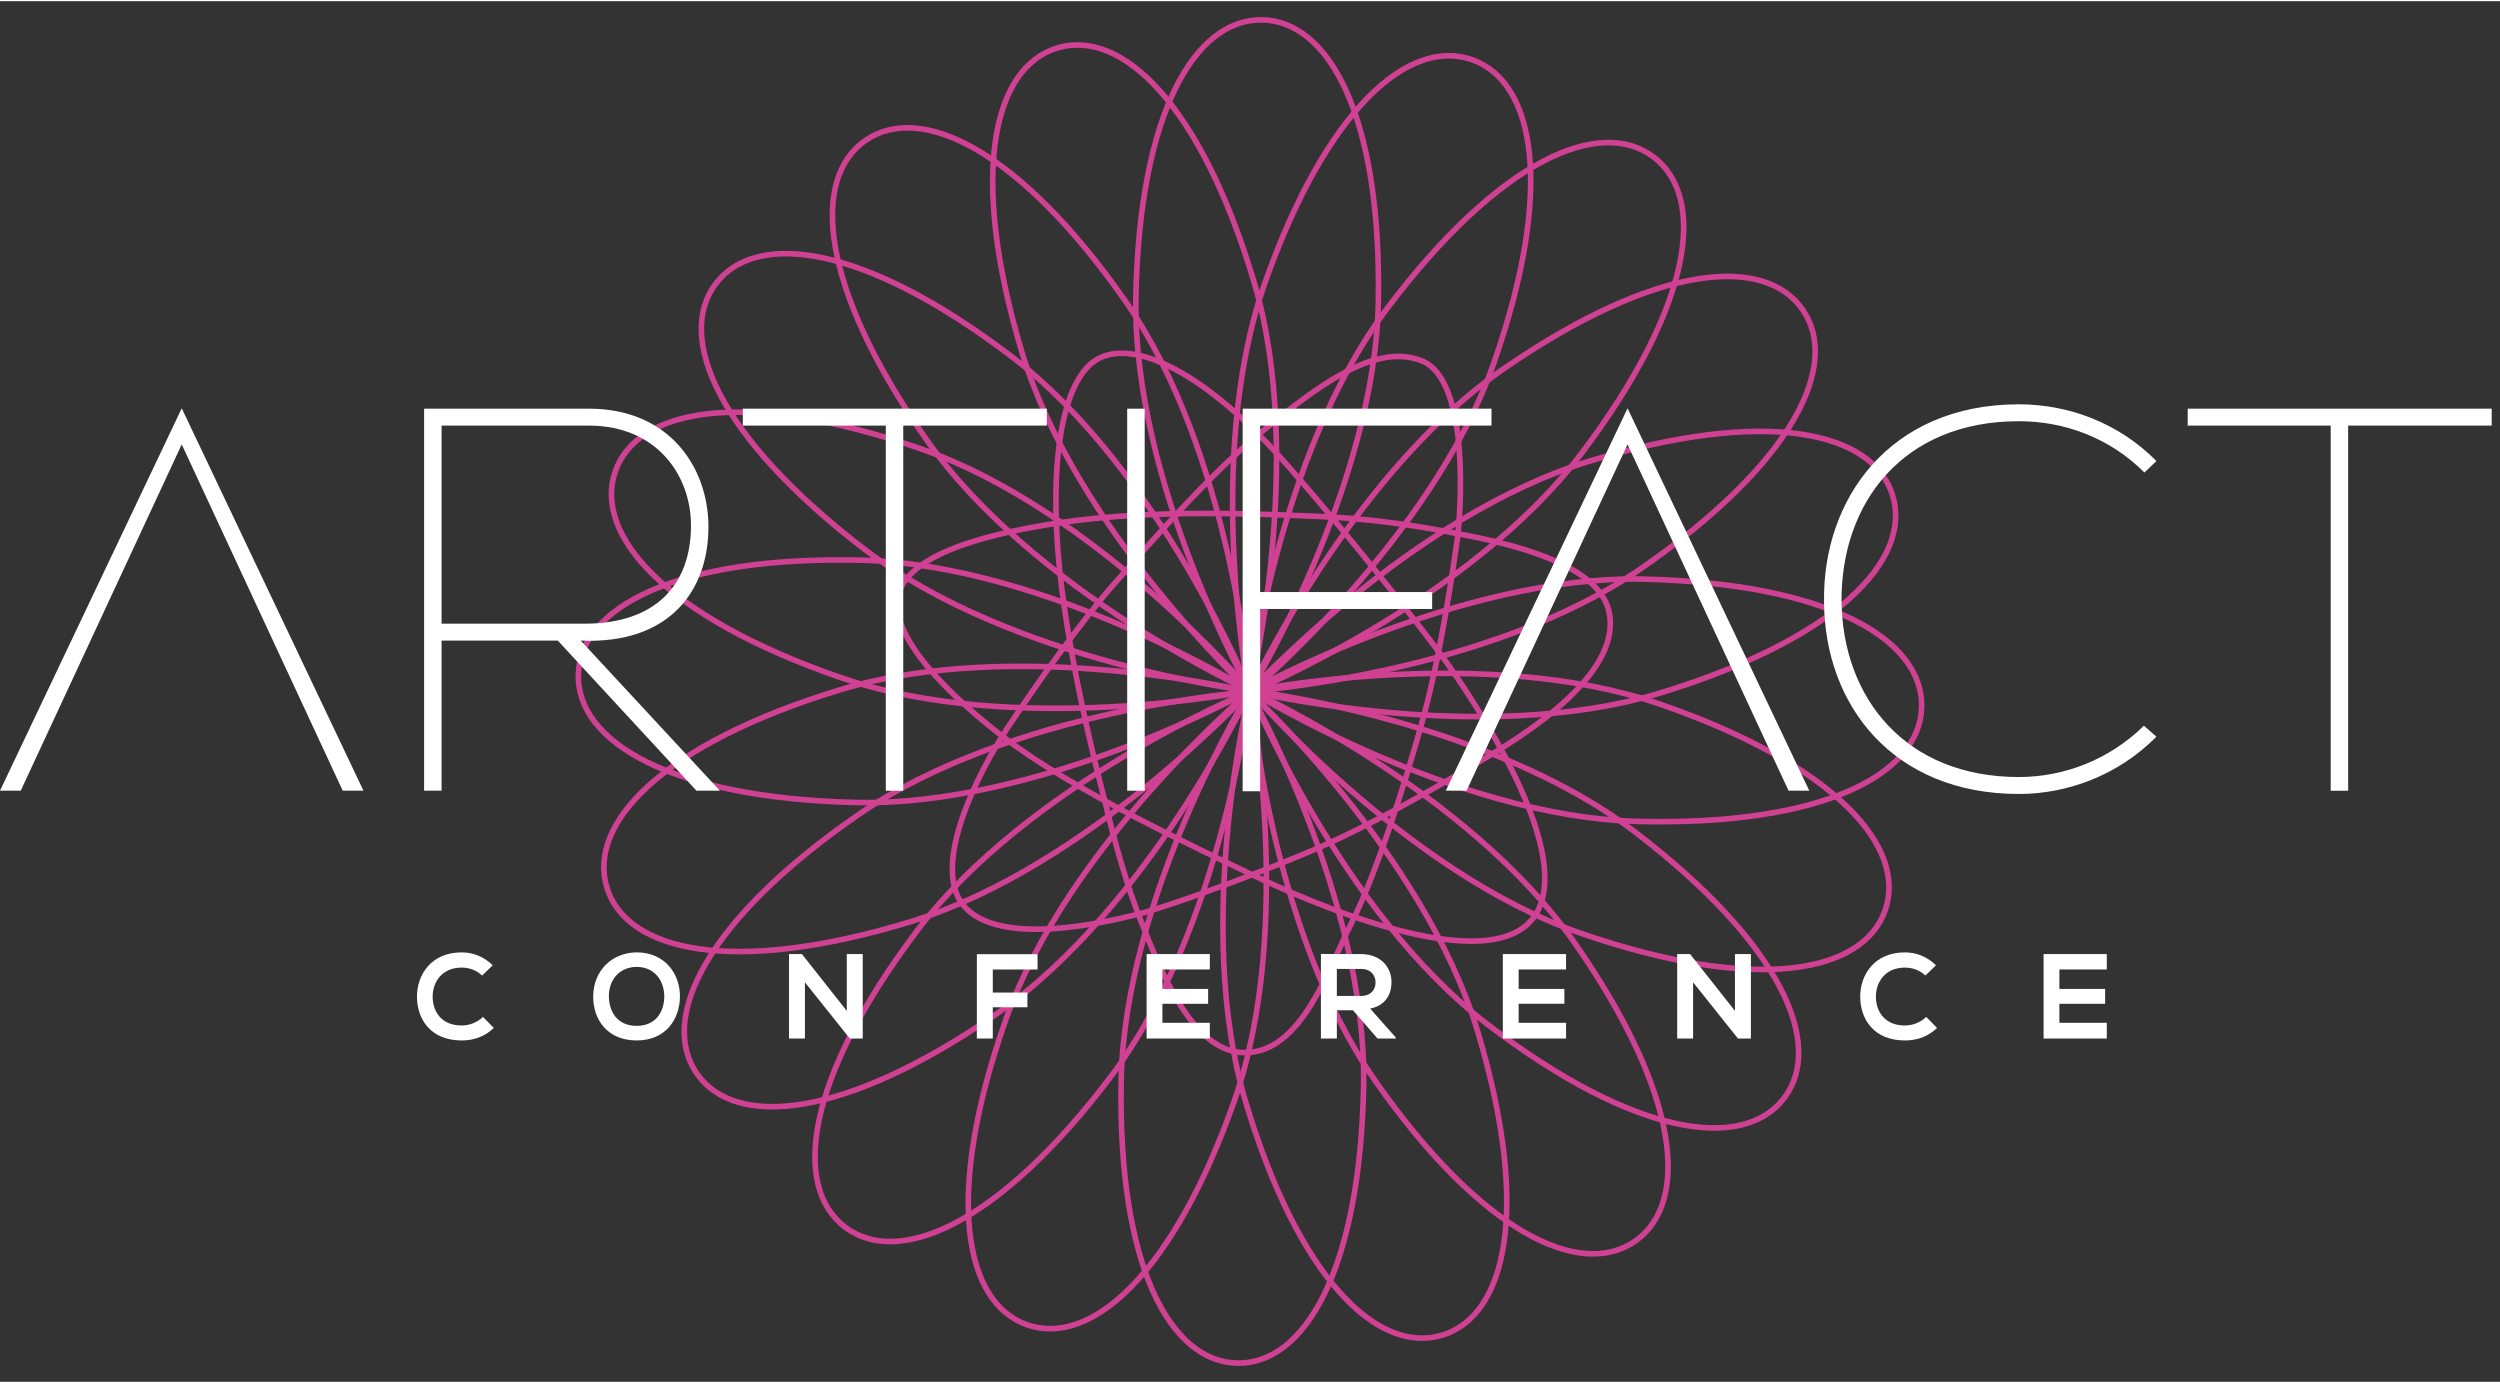 <?xml version="1.0" encoding="utf-8"?>
<svg version="1.1" xmlns="http://www.w3.org/2000/svg" width="235px" height="130px" viewBox="0 0 134 74">
	<rect x="0" y="0" width="134" height="74" fill="#333333" stroke="none"/>
	<def>
		<style>
			.spiral {
				fill: none;
				stroke: #D04194;
				stroke-width: 0.3;
				stroke-miterlimit: 10;
			}
			.text {
				fill: #ffffff;
			}
		</style>
	</def>
	<g class="spiral">
		<path d="M59.222,42.868 c0,0-1.867-6.863-2.433-12.459s0.102-10.312,2.172-11.295c1.937-0.92,5.653,0.738,10.095,5.819 c4.442,5.081,8.13,10.028,8.13,10.028s7.423,9.879,5.199,13.868s-12.824-0.819-15.368-2.055c-2.544-1.235-9.423-4.39-13.286-7.372 c-3.863-2.982-6.148-5.876-5.547-7.698c0.601-1.821,3.672-3.001,8.626-3.749s10.818-0.462,13.666-0.348 c2.848,0.113,5.099,0.44,7.714,0.943s7.448,1.559,8.045,4.137c0.598,2.579-2.364,5.312-6.163,7.606 c-3.799,2.294-6.624,3.845-9.158,4.979c-2.534,1.134-8.05,3.196-9.922,3.667c-1.872,0.47-7.287,1.716-9.249-0.353 s0.68-7.235,2.223-9.574c1.542-2.339,3.924-5.704,5.829-7.866c1.906-2.162,5.128-5.883,7.853-8.085 c2.725-2.202,5.979-4.84,8.582-3.773c2.603,1.067,2.064,8.305,1.868,9.655c-0.196,1.35-0.853,5.991-1.827,9.525 c-0.974,3.535-2.517,8.331-3.81,10.9c-1.293,2.569-2.706,7.023-5.775,6.989c-2.835-0.031-4.538-4.547-5.586-7.191 C60.052,46.523,59.222,42.868,59.222,42.868z"/>

		<path d="M80.047,19.454 c-3.298,9.377-13.092,17.636-13.092,17.636s-2.469-12.568,0.829-21.945s7.727-13.2,11.113-12.011S83.345,10.078,80.047,19.454z"/>
		<path d="M54.756,18.748 c2.846,9.523,12.235,18.241,12.235,18.241s3.066-12.436,0.219-21.959C64.364,5.506,60.122,1.476,56.683,2.503 C53.244,3.529,51.91,9.225,54.756,18.748z"/>
		<path d="M46.371,29.402 c7.903,6.032,20.626,7.569,20.626,7.569S62.164,25.109,54.26,19.077s-13.706-6.801-15.884-3.95 C36.198,17.978,38.468,23.37,46.371,29.402z"/>
		<path d="M45.864,42.949 c9.942,0.237,21.138-5.993,21.138-5.993s-10.887-6.757-20.828-6.994c-9.942-0.237-15.088,2.549-15.174,6.136 S35.923,42.712,45.864,42.949z"/>
		<path d="M53.404,54.287 C61.586,48.638,66.98,37.02,66.98,37.02s-12.781,0.929-20.964,6.577s-10.707,10.926-8.667,13.878S45.221,59.935,53.404,54.287z"/>
		<path d="M66.162,58.933 c3.298-9.377,0.829-21.945,0.829-21.945s-9.794,8.26-13.092,17.636s-2.237,15.129,1.15,16.319 C58.435,72.134,62.864,68.31,66.162,58.933z"/>
		<path d="M79.215,55.261 C76.369,45.738,66.98,37.02,66.98,37.02s-3.066,12.436-0.219,21.959c2.846,9.523,7.088,13.554,10.527,12.527 C80.727,70.479,82.062,64.784,79.215,55.261z"/>
		<path d="M87.629,44.525 c-7.903-6.032-20.626-7.569-20.626-7.569S71.836,48.818,79.74,54.85s13.706,6.801,15.884,3.95 C97.802,55.949,95.532,50.557,87.629,44.525z"/>
		<path d="M88.136,30.978 c-9.942-0.237-21.138,5.993-21.138,5.993s10.887,6.757,20.828,6.994s15.088-2.549,15.174-6.136 C103.085,34.244,98.077,31.215,88.136,30.978z"/>
		<path d="M80.568,19.722 c-8.182,5.648-13.577,17.267-13.577,17.267s12.781-0.929,20.964-6.577s10.707-10.926,8.667-13.878 C94.582,13.582,88.75,14.074,80.568,19.722z"/>

		<path d="M84.764,24.244 c-5.991,7.933-17.833,12.829-17.833,12.829s1.467-12.724,7.458-20.656c5.991-7.933,11.373-10.231,14.238-8.07 C91.493,10.508,90.755,16.311,84.764,24.244z"/>
		<path d="M60.882,15.894 c-0.182,9.937,6.114,21.093,6.114,21.093s6.7-10.918,6.882-20.855S71.244,1.066,67.655,1.001S61.064,5.956,60.882,15.894z"/>
		<path d="M49.656,23.499 c5.697,8.146,17.351,13.473,17.351,13.473s-1-12.769-6.698-20.915S49.319,5.417,46.377,7.472 C43.435,9.527,43.959,15.353,49.656,23.499z"/>
		<path d="M45.056,36.252 c9.4,3.244,21.961,0.706,21.961,0.706s-8.319-9.743-17.719-12.986s-15.15-2.151-16.321,1.24 C31.806,28.603,35.656,33.009,45.056,36.252z"/>
		<path d="M48.794,49.343 c9.512-2.898,18.182-12.33,18.182-12.33s-12.46-2.995-21.972-0.097s-13.522,7.16-12.475,10.591 C33.576,50.939,39.282,52.241,48.794,49.343z"/>
		<path d="M59.538,57.643 c5.991-7.933,7.458-20.656,7.458-20.656s-11.842,4.897-17.833,12.829S42.435,63.552,45.3,65.713S53.547,65.576,59.538,57.643z"/>
		<path d="M73.09,58.106 c0.182-9.937-6.114-21.093-6.114-21.093s-6.7,10.918-6.882,20.855c-0.182,9.937,2.635,15.065,6.223,15.131 C69.906,73.065,72.908,68.044,73.09,58.106z"/>
		<path d="M84.369,50.431 c-5.697-8.146-17.351-13.473-17.351-13.473s1,12.769,6.698,20.915c5.697,8.146,10.991,10.64,13.933,8.585 C90.59,64.404,90.066,58.578,84.369,50.431z"/>
		<path d="M88.968,37.678 c-9.4-3.244-21.961-0.706-21.961-0.706s8.319,9.743,17.719,12.986s15.15,2.151,16.321-1.24 C102.219,45.328,98.368,40.922,88.968,37.678z"/>
		<path d="M85.179,24.657 c-9.512,2.898-18.182,12.33-18.182,12.33s12.46,2.995,21.972,0.097s13.522-7.16,12.475-10.591S94.691,21.759,85.179,24.657z"/>
	</g>

	<g class="text">
		<path d="M29.899,34.273h-6.231v8.044h-0.936V21.841h8.834c4.329,0,6.377,3.159,6.406,6.26c0.029,3.452-2.048,6.377-6.845,6.172 l7.459,8.044H37.33L29.899,34.273z M31.333,33.366c3.832,0,5.704-2.106,5.704-5.265c0-2.691-1.843-5.353-5.47-5.353h-7.898v10.618 H31.333z"/>
		<path d="M39.815,21.841h16.294v0.907h-7.694v19.57h-0.936v-19.57h-7.664V21.841z"/>
		<path d="M60.418,42.317V21.841h0.937v20.476H60.418z"/>
		<path d="M66.608,21.841h13.336v0.907h-12.4v8.922h9.219v0.907h-9.219v9.77h-0.937V21.841z"/>
		<path d="M115.584,39.421c-2.018,2.047-4.739,3.072-7.372,3.072c-6.728,0-10.413-4.739-10.443-10.297 c-0.088-5.499,3.51-10.589,10.443-10.589c2.662,0,5.353,0.995,7.372,3.042l-0.643,0.614c-1.872-1.872-4.301-2.75-6.728-2.75 c-6.231,0-9.536,4.388-9.507,9.653c0.059,5.148,3.393,9.419,9.507,9.419c2.428,0,4.856-0.936,6.699-2.75L115.584,39.421z"/>
		<path d="M117.261,21.841h16.294v0.907h-7.694v19.57h-0.936v-19.57h-7.664V21.841z"/>
		<polygon points="9.741,21.82 0,42.317 1.111,42.317 9.741,23.756 18.37,42.317 19.482,42.317"/>
		<polygon points="87.237,21.82 77.496,42.317 78.608,42.317 87.237,23.756 95.866,42.317 96.978,42.317"/>

		<path d="M26.468,55.032c-0.466,0.459-1.067,0.673-1.72,0.673c-1.681,0-2.393-1.158-2.399-2.335 c-0.006-1.183,0.763-2.386,2.399-2.386c0.614,0,1.196,0.233,1.662,0.692l-0.569,0.55c-0.297-0.291-0.699-0.427-1.093-0.427 c-1.093,0-1.565,0.815-1.558,1.571c0.006,0.75,0.44,1.533,1.558,1.533c0.394,0,0.841-0.162,1.138-0.46L26.468,55.032z"/>
		<path d="M36.445,53.363c-0.013,1.17-0.731,2.341-2.322,2.341c-1.591,0-2.328-1.145-2.328-2.335c0-1.429,1.035-2.386,2.347-2.386 C35.689,50.997,36.458,52.187,36.445,53.363z M34.124,54.922c1.067,0,1.468-0.802,1.481-1.545c0.013-0.756-0.42-1.597-1.461-1.616 c-0.963,0-1.532,0.724-1.507,1.623C32.656,54.127,33.057,54.922,34.124,54.922z"/>
		<path d="M45.388,54.12v-3.045h0.854v4.527H45.55l-2.406-3.014v3.014h-0.853v-4.527h0.692L45.388,54.12z"/>
		<path d="M52.359,55.601v-4.52h3.253v0.821h-2.399v1.235h1.855v0.789h-1.855v1.675H52.359z"/>
		<path d="M64.846,55.601h-3.388c0-1.507,0-3.02,0-4.527h3.388v0.827h-2.541v1.041h2.451v0.796h-2.451v1.021h2.541V55.601z"/>
		<path d="M74.811,55.601h-0.976l-1.313-1.513h-0.867v1.513h-0.854v-4.533c0.718,0,1.436,0.007,2.154,0.007 c1.067,0.006,1.629,0.717,1.629,1.5c0,0.621-0.284,1.248-1.144,1.422l1.371,1.546V55.601z M71.655,51.87v1.449h1.3 c0.543,0,0.776-0.362,0.776-0.724c0-0.362-0.239-0.725-0.776-0.725H71.655z"/>
		<path d="M83.941,55.601h-3.389c0-1.507,0-3.02,0-4.527h3.389v0.827H81.4v1.041h2.451v0.796H81.4v1.021h2.541V55.601z"/>
		<path d="M92.994,54.12v-3.045h0.854v4.527h-0.692l-2.406-3.014v3.014h-0.853v-4.527h0.692L92.994,54.12z"/>
		<path d="M103.826,55.032c-0.465,0.459-1.067,0.673-1.72,0.673c-1.681,0-2.393-1.158-2.399-2.335 c-0.007-1.183,0.763-2.386,2.399-2.386c0.614,0,1.196,0.233,1.662,0.692l-0.569,0.55c-0.297-0.291-0.698-0.427-1.093-0.427 c-1.093,0-1.565,0.815-1.558,1.571c0.006,0.75,0.44,1.533,1.558,1.533c0.394,0,0.841-0.162,1.138-0.46L103.826,55.032z"/>
		<path d="M112.924,55.601h-3.388c0-1.507,0-3.02,0-4.527h3.388v0.827h-2.541v1.041h2.451v0.796h-2.451v1.021h2.541V55.601z"/>
	</g>
</svg>
